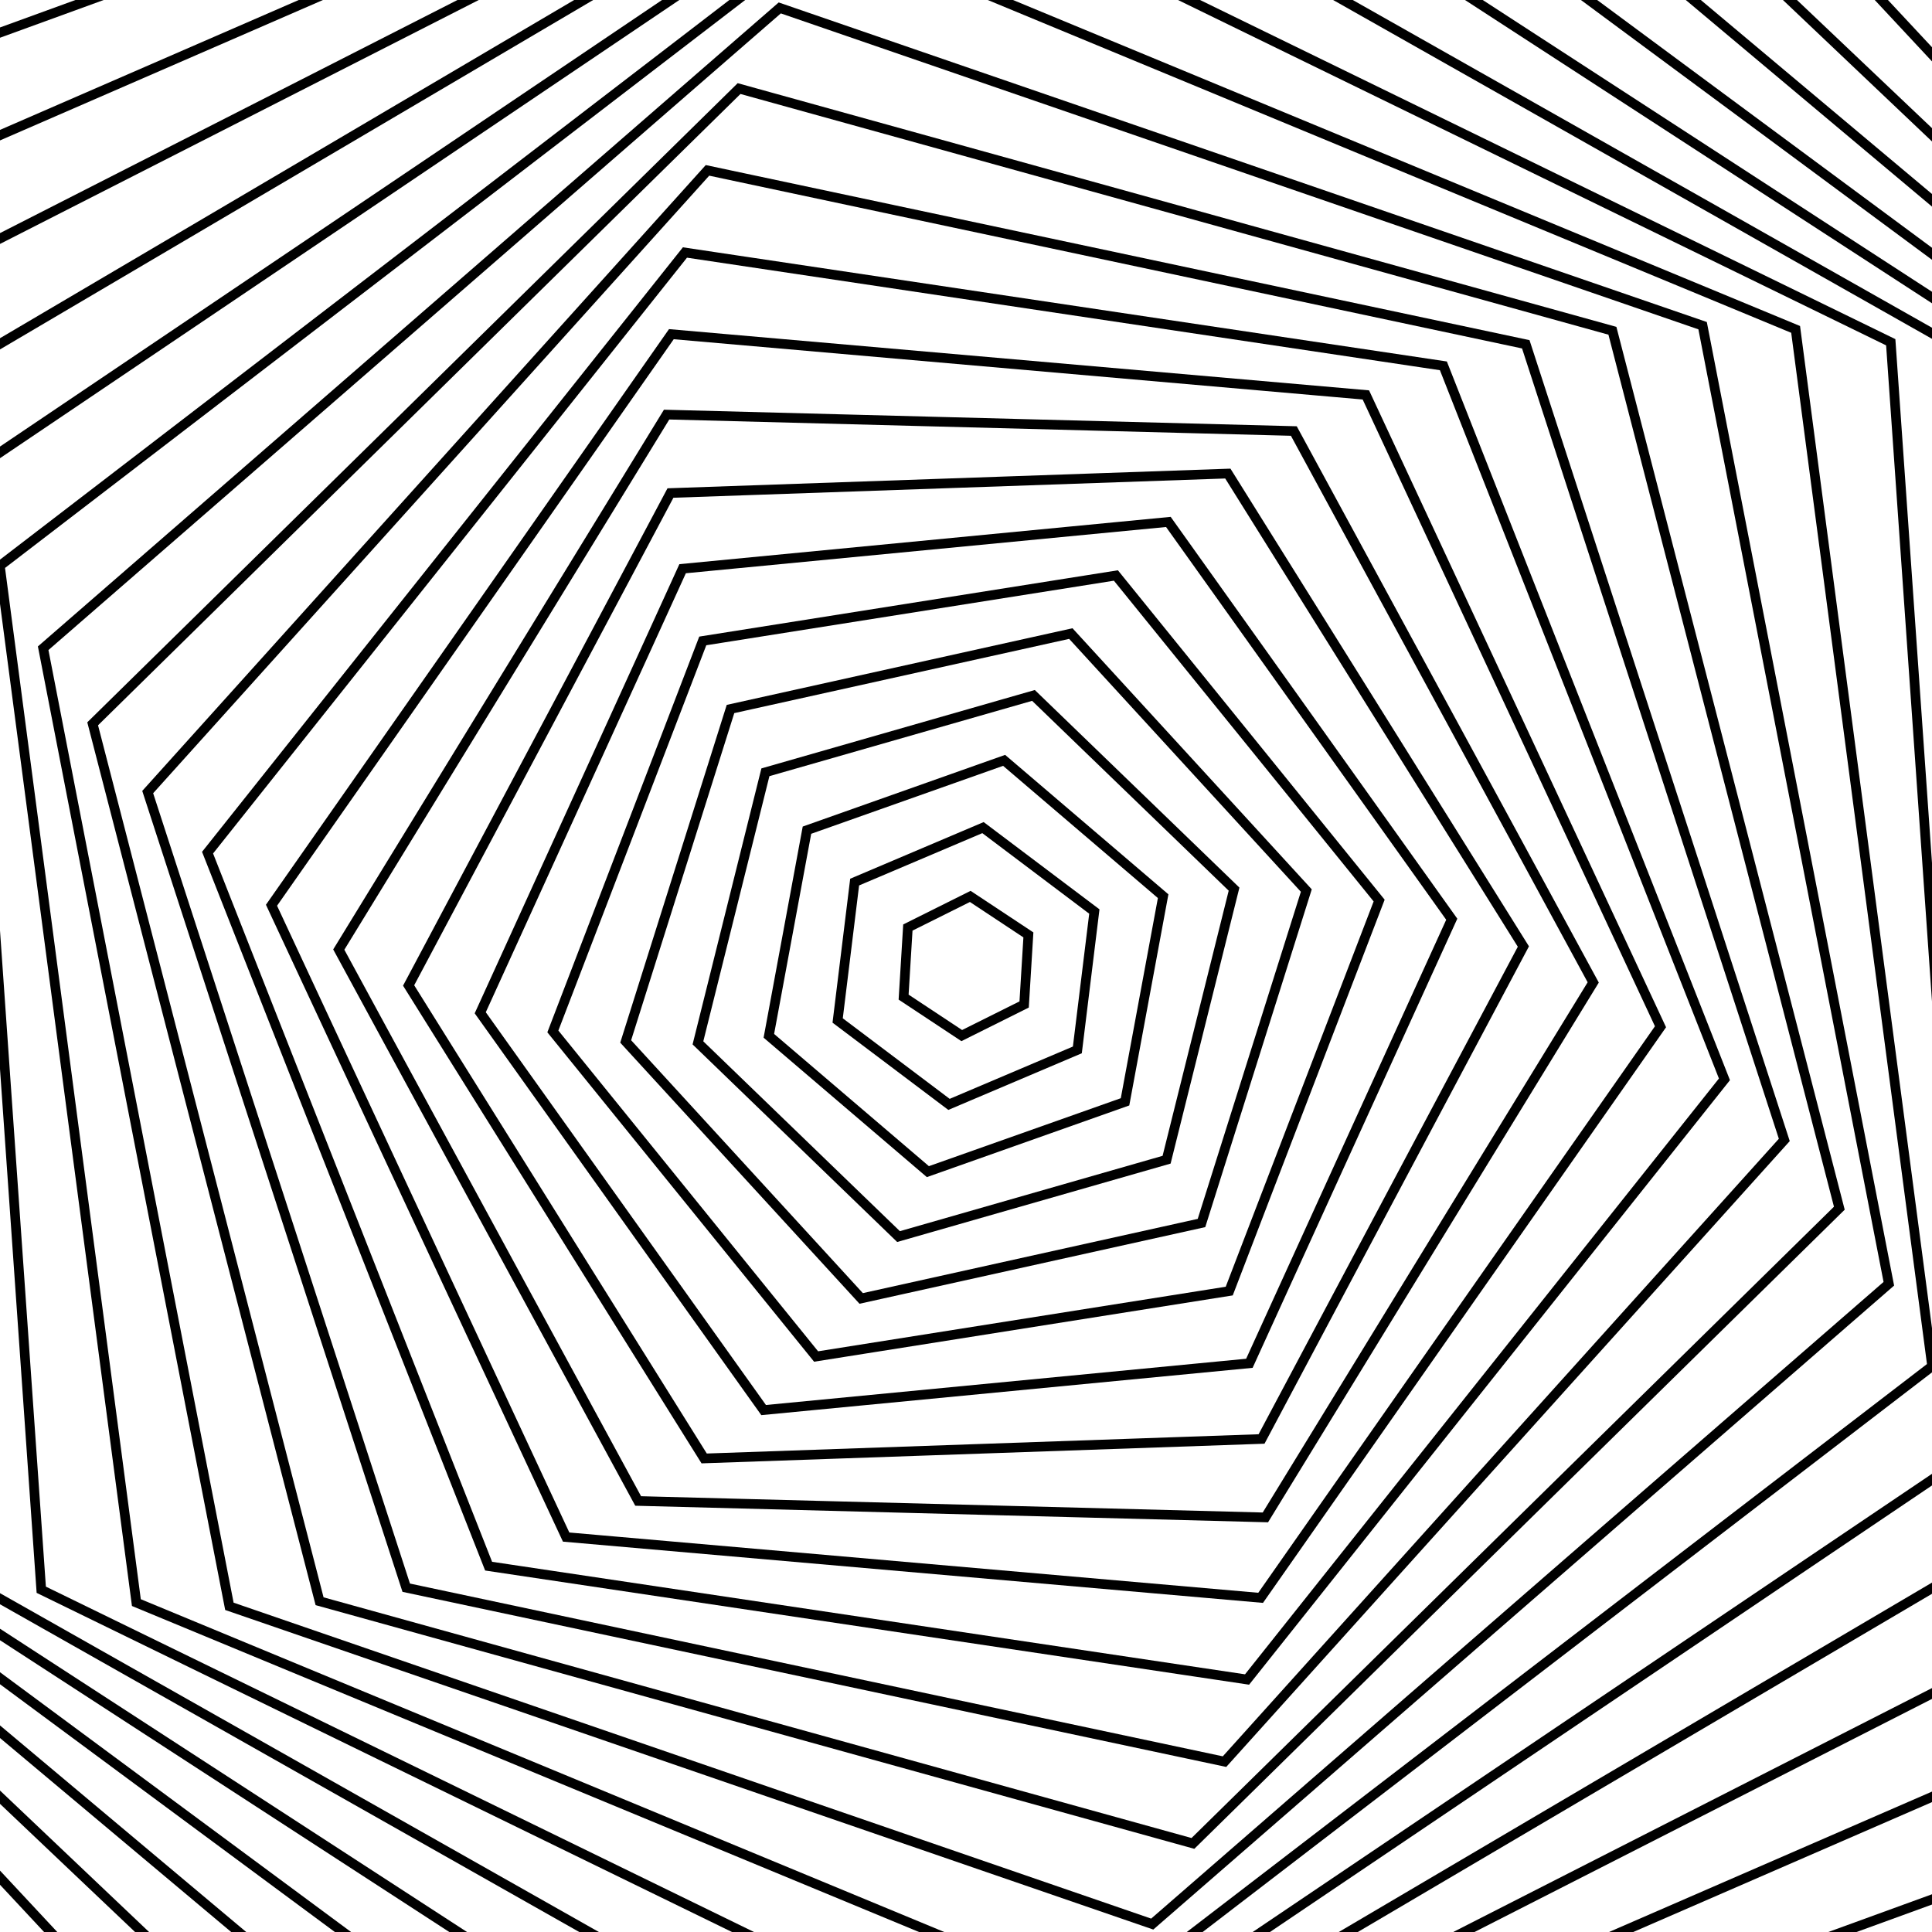 <svg xmlns="http://www.w3.org/2000/svg" version="1.1" xmlns:xlink="http://www.w3.org/1999/xlink" xmlns:svgjs="http://svgjs.dev/svgjs" viewBox="0 0 800 800" opacity="1"><defs><linearGradient x1="50%" y1="0%" x2="50%" y2="100%" id="gggyrate-grad"><stop stop-color="hsl(184, 74%, 44%)" stop-opacity="1" offset="0%"></stop><stop stop-color="hsl(332, 87%, 70%)" stop-opacity="1" offset="100%"></stop></linearGradient></defs><g stroke-width="4" stroke="url(#gggyrate-grad)" fill="none"><path d="M400 -263.952L975 68.024V731.976L400 1063.952L-175 731.976V68.024L400 -263.952Z " transform="rotate(80.5, 400, 400)" opacity="0.05"></path><path d="M400 -235.084L950 82.458V717.542L400 1035.084L-150 717.542V82.458L400 -235.084Z " transform="rotate(77, 400, 400)" opacity="0.09"></path><path d="M400 -206.217L925 96.892V703.108L400 1006.217L-125 703.108V96.892L400 -206.217Z " transform="rotate(73.5, 400, 400)" opacity="0.14"></path><path d="M400 -177.349L900 111.325V688.675L400 977.349L-100 688.675V111.325L400 -177.349Z " transform="rotate(70, 400, 400)" opacity="0.18"></path><path d="M400 -148.482L875 125.759V674.241L400 948.482L-75 674.241V125.759L400 -148.482Z " transform="rotate(66.5, 400, 400)" opacity="0.22"></path><path d="M400 -119.615L850 140.193V659.807L400 919.615L-50 659.807V140.193L400 -119.615Z " transform="rotate(63, 400, 400)" opacity="0.27"></path><path d="M400 -90.747L825 154.626V645.373L400 890.747L-25 645.373V154.626L400 -90.747Z " transform="rotate(59.5, 400, 400)" opacity="0.31"></path><path d="M400 -61.88L800 169.06V630.94L400 861.88L-0 630.94V169.06L400 -61.88Z " transform="rotate(56, 400, 400)" opacity="0.35"></path><path d="M400 -33.012L775 183.494V616.506L400 833.012L25 616.506V183.494L400 -33.012Z " transform="rotate(52.5, 400, 400)" opacity="0.40"></path><path d="M400 -4.145L750 197.928V602.072L400 804.145L50 602.072V197.928L400 -4.145Z " transform="rotate(49, 400, 400)" opacity="0.44"></path><path d="M400 24.723L725 212.361V587.639L400 775.277L75 587.639V212.361L400 24.723Z " transform="rotate(45.5, 400, 400)" opacity="0.48"></path><path d="M400 53.59L700 226.795V573.205L400 746.41L100 573.205V226.795L400 53.59Z " transform="rotate(42, 400, 400)" opacity="0.53"></path><path d="M400 82.458L675 241.229V558.771L400 717.542L125 558.771V241.229L400 82.458Z " transform="rotate(38.5, 400, 400)" opacity="0.57"></path><path d="M400 111.325L650 255.663V544.337L400 688.675L150 544.337V255.663L400 111.325Z " transform="rotate(35, 400, 400)" opacity="0.61"></path><path d="M400 140.193L625 270.096V529.904L400 659.807L175 529.904V270.096L400 140.193Z " transform="rotate(31.5, 400, 400)" opacity="0.65"></path><path d="M400 169.06L600 284.53V515.47L400 630.94L200 515.47V284.53L400 169.06Z " transform="rotate(28, 400, 400)" opacity="0.70"></path><path d="M400 197.928L575 298.964V501.036L400 602.072L225 501.036V298.964L400 197.928Z " transform="rotate(24.5, 400, 400)" opacity="0.74"></path><path d="M400 226.795L550 313.398V486.602L400 573.205L250 486.602V313.398L400 226.795Z " transform="rotate(21, 400, 400)" opacity="0.78"></path><path d="M400 255.663L525 327.831V472.169L400 544.337L275 472.169V327.831L400 255.663Z " transform="rotate(17.5, 400, 400)" opacity="0.83"></path><path d="M400 284.53L500 342.265V457.735L400 515.47L300 457.735V342.265L400 284.53Z " transform="rotate(14, 400, 400)" opacity="0.87"></path><path d="M400 313.398L475 356.699V443.301L400 486.602L325 443.301V356.699L400 313.398Z " transform="rotate(10.5, 400, 400)" opacity="0.91"></path><path d="M400 342.265L450 371.133V428.867L400 457.735L350 428.867V371.133L400 342.265Z " transform="rotate(7, 400, 400)" opacity="0.96"></path><path d="M400 371.133L425 385.566V414.434L400 428.867L375 414.434V385.566L400 371.133Z " transform="rotate(3.5, 400, 400)" opacity="1.00"></path></g></svg>